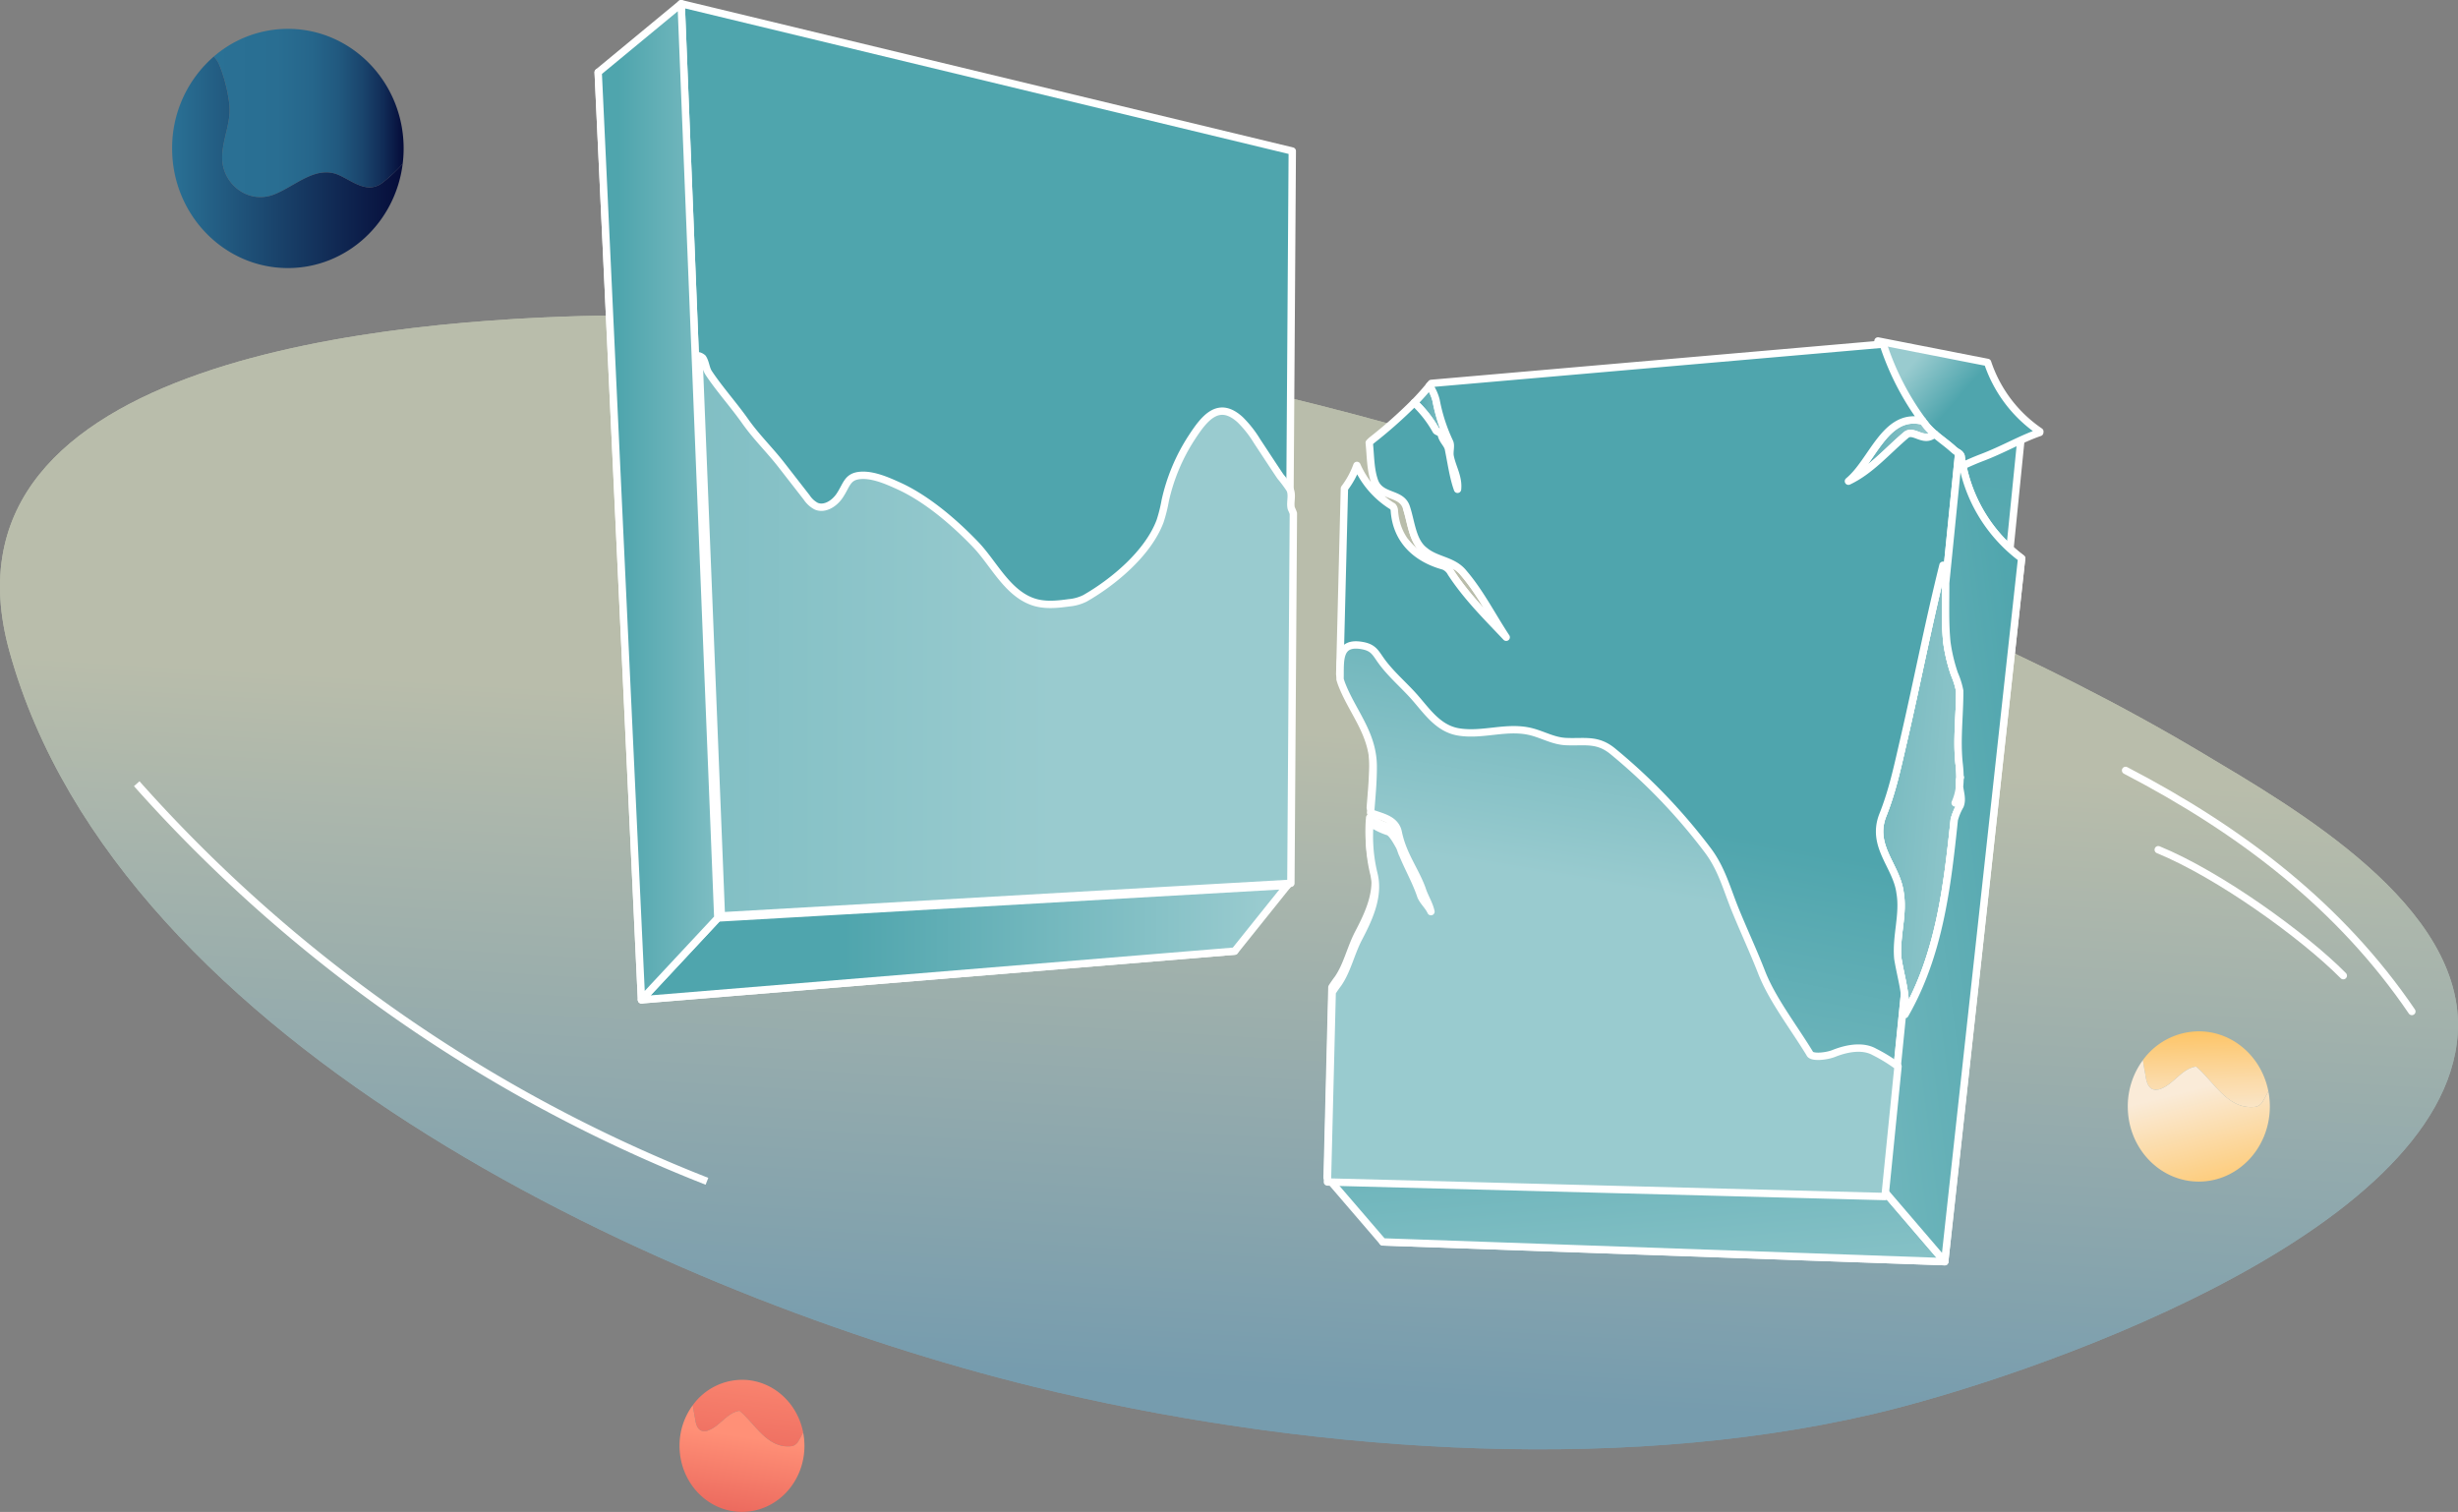 <svg xmlns="http://www.w3.org/2000/svg" xmlns:xlink="http://www.w3.org/1999/xlink" width="636.001" height="391.244" viewBox="0 0 636.001 391.244">
  <rect x="0" y="0" width="636.001" height="391.244" fill="#808080" stroke="none"/>
  <defs>
    <linearGradient id="linear-gradient" x1="0.505" y1="0.372" x2="0.453" y2="0.951" gradientUnits="objectBoundingBox">
      <stop offset="0" stop-color="#b9bdab"/>
      <stop offset="1" stop-color="#769cae"/>
    </linearGradient>
    <clipPath id="clip-path">
      <path id="Path_3" data-name="Path 3" d="M5375,529.046c2.156-33.085-42.465-58.573-65.991-72.625-42.539-25.407-89.041-44.462-135.527-61.293-88.679-32.107-184.213-53.743-279.007-51.948-51.242.971-174.17,10.2-152.968,86.861,28.457,102.894,172.007,167.5,264.873,190.27,67.62,16.582,149.316,22.984,217.228,7.148C5262.39,618.413,5371.58,581.425,5375,529.046Z" transform="translate(-4739.071 -343.076)" fill="url(#linear-gradient)"/>
    </clipPath>
    <linearGradient id="linear-gradient-3" x1="0.501" y1="0.491" x2="0.457" y2="0.895" xlink:href="#linear-gradient"/>
    <linearGradient id="linear-gradient-4" y1="0.5" x2="1" y2="0.5" gradientUnits="objectBoundingBox">
      <stop offset="0" stop-color="#4fa5ad"/>
      <stop offset="1" stop-color="#99cbcf"/>
    </linearGradient>
    <linearGradient id="linear-gradient-5" x1="0.574" y1="0.838" x2="0.596" y2="0.969" xlink:href="#linear-gradient-4"/>
    <linearGradient id="linear-gradient-6" x1="0.313" x2="0.96" xlink:href="#linear-gradient-4"/>
    <linearGradient id="linear-gradient-7" x1="0.172" x2="1.45" xlink:href="#linear-gradient-4"/>
    <linearGradient id="linear-gradient-8" x1="-1.244" x2="0.595" xlink:href="#linear-gradient-4"/>
    <linearGradient id="linear-gradient-9" x1="0.739" y1="-0.869" x2="-1.309" y2="12.402" xlink:href="#linear-gradient-4"/>
    <linearGradient id="linear-gradient-10" x1="0.304" y1="0.498" x2="0.101" y2="0.285" xlink:href="#linear-gradient-4"/>
    <linearGradient id="linear-gradient-11" x1="-1.261" y1="-0.251" x2="1.31" y2="0.816" xlink:href="#linear-gradient-4"/>
    <linearGradient id="linear-gradient-12" x1="0.001" x2="0.999" xlink:href="#linear-gradient-4"/>
    <linearGradient id="linear-gradient-19" x1="0.46" y1="0.551" x2="0.368" y2="1.18" xlink:href="#linear-gradient-4"/>
    <linearGradient id="linear-gradient-20" x1="-0.858" y1="-1.514" x2="1.499" y2="1.938" xlink:href="#linear-gradient-4"/>
    <linearGradient id="linear-gradient-22" x1="0.977" y1="0.133" x2="-1.321" y2="1.86" xlink:href="#linear-gradient-4"/>
    <linearGradient id="linear-gradient-23" x1="0.624" y1="-0.2" x2="0.512" y2="0.445" xlink:href="#linear-gradient-4"/>
    <linearGradient id="linear-gradient-24" y1="0.5" x2="1" y2="0.5" gradientUnits="objectBoundingBox">
      <stop offset="0" stop-color="#2a7195"/>
      <stop offset="0.333" stop-color="#296e92"/>
      <stop offset="0.513" stop-color="#26668b"/>
      <stop offset="0.657" stop-color="#21597f"/>
      <stop offset="0.781" stop-color="#1a456d"/>
      <stop offset="0.891" stop-color="#112c57"/>
      <stop offset="0.992" stop-color="#060e3b"/>
      <stop offset="1" stop-color="#060c39"/>
    </linearGradient>
    <linearGradient id="linear-gradient-25" y1="0.5" x2="1" y2="0.5" gradientUnits="objectBoundingBox">
      <stop offset="0" stop-color="#2a7195"/>
      <stop offset="1" stop-color="#060c39"/>
    </linearGradient>
    <linearGradient id="linear-gradient-26" x1="0.52" y1="1.229" x2="0.471" y2="-0.352" gradientUnits="objectBoundingBox">
      <stop offset="0" stop-color="#faebd8"/>
      <stop offset="0.137" stop-color="#fae6ca"/>
      <stop offset="0.393" stop-color="#fbdaa7"/>
      <stop offset="0.737" stop-color="#fdc76e"/>
      <stop offset="1" stop-color="#ffb83f"/>
    </linearGradient>
    <linearGradient id="linear-gradient-27" x1="0.455" y1="0.242" x2="0.827" y2="1.483" gradientUnits="objectBoundingBox">
      <stop offset="0" stop-color="#faebd8"/>
      <stop offset="1" stop-color="#ffb83f"/>
    </linearGradient>
    <linearGradient id="linear-gradient-28" x1="0.713" y1="-0.573" x2="0.336" y2="1.476" gradientUnits="objectBoundingBox">
      <stop offset="0" stop-color="#ff9077"/>
      <stop offset="1" stop-color="#e9645a"/>
    </linearGradient>
    <linearGradient id="linear-gradient-29" x1="0.516" y1="0.293" x2="0.373" y2="1.104" xlink:href="#linear-gradient-28"/>
  </defs>
  <g id="luke9" transform="translate(-4739.074 -210.647)">
    <g id="Group_2" data-name="Group 2" transform="translate(4739.071 292.212)">
      <path id="Path_2" data-name="Path 2" d="M5375,529.046c2.156-33.085-42.465-58.573-65.991-72.625-42.539-25.407-89.041-44.462-135.527-61.293-88.679-32.107-184.213-53.743-279.007-51.948-51.242.971-174.17,10.2-152.968,86.861,28.457,102.894,172.007,167.5,264.873,190.27,67.62,16.582,149.316,22.984,217.228,7.148C5262.39,618.413,5371.58,581.425,5375,529.046Z" transform="translate(-4739.071 -343.076)" fill="url(#linear-gradient)"/>
      <g id="Group_1" data-name="Group 1" clip-path="url(#clip-path)">
        <rect id="Rectangle_1" data-name="Rectangle 1" width="747.807" height="420.641" transform="translate(-73.322 -101.468)" fill="url(#linear-gradient-3)"/>
      </g>
    </g>
    <g id="Group_4" data-name="Group 4" transform="translate(4893.856 211.6)">
      <path id="Path_4" data-name="Path 4" d="M5156.21,467.979l-153.491,12.6-11.2-240.024,165.158,35.19Z" transform="translate(-4991.521 -222.8)" stroke="#fff" stroke-linecap="round" stroke-linejoin="round" stroke-width="1.906" fill="url(#linear-gradient-4)"/>
      <path id="Path_5" data-name="Path 5" d="M5183.38,439.778,5036.02,448.2l-9.481-236.6,158.123,38.132Z" transform="translate(-5005.068 -211.6)" stroke="#fff" stroke-linecap="round" stroke-linejoin="round" stroke-width="1.906" fill="url(#linear-gradient-5)"/>
      <path id="Path_6" data-name="Path 6" d="M5029.54,592.174l-19.753,21.173,153.491-12.6,13.624-17Z" transform="translate(-4998.587 -355.572)" stroke="#fff" stroke-linecap="round" stroke-linejoin="round" stroke-width="1.906" fill="url(#linear-gradient-6)"/>
      <path id="Path_7" data-name="Path 7" d="M5012.99,211.6l-21.472,17.75,11.2,240.024,19.753-21.173Z" transform="translate(-4991.521 -211.6)" stroke="#fff" stroke-linecap="round" stroke-linejoin="round" stroke-width="1.906" fill="url(#linear-gradient-7)"/>
      <g id="Group_3" data-name="Group 3" transform="translate(26.055 91.139)">
        <path id="Path_8" data-name="Path 8" d="M5186.9,394.684a35.3,35.3,0,0,0-2.413-3.23c-2.044-3.028-4.031-6.1-6.047-9.141a28.7,28.7,0,0,0-4.366-5.548c-5.569-5.076-9.191-.522-12.5,4.548a49.46,49.46,0,0,0-6.894,16.38,39.1,39.1,0,0,1-1.326,5.315c-3.086,8.274-12.037,15.742-19.43,19.972a11.533,11.533,0,0,1-4.2,1.165c-3.107.433-6.354.747-9.316-.291-6.686-2.342-10.155-9.956-14.761-14.766-5.5-5.739-12.622-11.869-19.883-15.179-2.873-1.31-6.565-2.946-9.8-2.747-3.649.223-3.644,2.527-5.6,5.367-1.342,1.944-3.82,3.537-5.991,2.608a6.723,6.723,0,0,1-2.462-2.254l-6.6-8.483c-2.944-3.784-6.426-7.144-9.312-11.234-2.987-4.236-6.568-8.187-9.427-12.476-.779-1.169-.779-2.727-1.558-3.9a2.668,2.668,0,0,0-.992-.551l5.807,144.908,147.362-8.424.644-95.713a10.79,10.79,0,0,0-.533-1.272c-.383-1.533.3-3.159-.23-4.671a3.142,3.142,0,0,0-.172-.383Z" transform="translate(-5034.016 -360.244)" stroke="#fff" stroke-linecap="round" stroke-linejoin="round" stroke-width="1.906" fill="url(#linear-gradient-8)"/>
      </g>
    </g>
    <g id="Group_7" data-name="Group 7" transform="translate(5082.452 298.88)">
      <path id="Path_9" data-name="Path 9" d="M5552.09,399.118a59.164,59.164,0,0,0-15.379,9.657,56.556,56.556,0,0,0-12.828,15.59l-.3,4.063,38.68-1.943,3.406-33.912C5561.23,394.267,5557.04,397.053,5552.09,399.118Z" transform="translate(-5385.953 -368.892)" stroke="#fff" stroke-linecap="round" stroke-linejoin="round" stroke-width="1.906" fill="url(#linear-gradient-9)"/>
      <path id="Path_10" data-name="Path 10" d="M5538.39,393.833a67.251,67.251,0,0,1,17.09-9.657c5.5-2.064,10.161-4.851,15.087-6.546l.027-.242a34.96,34.96,0,0,1-13.523-17.877l-28.359-5.561-4.58,55.472a58.325,58.325,0,0,1,14.258-15.589Z" transform="translate(-5386.164 -353.951)" stroke="#fff" stroke-linecap="round" stroke-linejoin="round" stroke-width="1.906" fill="url(#linear-gradient-10)"/>
      <g id="Group_5" data-name="Group 5" transform="translate(0 0.814)">
        <path id="Path_11" data-name="Path 11" d="M5551.82,510.113a13.8,13.8,0,0,0,1.133-4.239,5.239,5.239,0,0,1,.123-2,30.684,30.684,0,0,0-.214-3.764c-.712-6.347.159-12.536.137-18.978a20.582,20.582,0,0,0-1.388-4.422,43.68,43.68,0,0,1-1.936-8.164c-.574-5.755-.219-11.584-.329-17.419-.183-.5.205-2.05-.678-2.51-3.836,15.392-6.668,30.237-10.184,45.365-1.542,6.616-2.824,12.935-5.46,19.482-2.972,7.924,3.646,13.013,4.532,19.847,1,5.626-1.107,11.253-.576,17.059.817,5.085,2.361,9.462,1.854,14.511,8.89-15.5,10.933-32.924,12.758-50.416a15.046,15.046,0,0,1,1.521-3.66c.638-1.66.015-3.289-.16-4.933a13.785,13.785,0,0,1-1.133,4.241Z" transform="translate(-5389.31 -391.388)" stroke="#fff" stroke-linecap="round" stroke-linejoin="round" stroke-width="1.906" fill="url(#linear-gradient-11)"/>
        <path id="Path_12" data-name="Path 12" d="M5565.98,540.739a19.7,19.7,0,0,0,.123-2,5.25,5.25,0,0,0-.123,2Z" transform="translate(-5402.339 -426.254)" stroke="#fff" stroke-linecap="round" stroke-linejoin="round" stroke-width="1.906" fill="url(#linear-gradient-12)"/>
        <path id="Path_13" data-name="Path 13" d="M5351.29,403.954l-.1.008a50.165,50.165,0,0,0,1.83,7.716C5353.3,408.83,5351.95,406.483,5351.29,403.954Z" transform="translate(-5319.256 -374.109)" stroke="#fff" stroke-linecap="round" stroke-linejoin="round" stroke-width="1.906" fill="url(#linear-gradient-4)"/>
        <path id="Path_14" data-name="Path 14" d="M5519.12,403.708c5.745-2.718,9.887-7.677,14.928-11.957,1.768-1.441,4.056,1.53,6.516.3a4.926,4.926,0,0,0,.9-.515,18.558,18.558,0,0,1-2.062-2.021c-.191-.246-.381-.5-.57-.745l-7.526.572C5526.5,392.532,5523.59,400.044,5519.12,403.708Z" transform="translate(-5384.227 -368.235)" stroke="#fff" stroke-linecap="round" stroke-linejoin="round" stroke-width="1.906" fill="url(#linear-gradient-4)"/>
        <path id="Path_15" data-name="Path 15" d="M5472.27,397.614c-.158-.774-1.528-1.2-2.161-1.941-1.454-1.3-3.134-2.475-4.654-3.777a4.927,4.927,0,0,1-.9.515c-2.459,1.229-4.748-1.741-6.516-.3-5.042,4.28-9.184,9.239-14.929,11.957,4.465-3.663,7.377-11.176,12.186-14.366l-115.051,8.738c.664,2.529,2.018,4.876,1.724,7.724a50.161,50.161,0,0,1-1.829-7.716l-10.861.825-.4,12.049c1.142,3.7,1.5,8.369,4.511,10.688,3.158,2.682,7.454,2.418,10.183,5.855,4.3,5.022,7.327,11.067,10.983,16.59-4.9-5.218-10.016-10.184-14.253-16.634a3.712,3.712,0,0,0-1.971-1.8,18.042,18.042,0,0,1-9.736-6.119l-2.4,72.688a4.836,4.836,0,0,1,.354,1.1c1.173,5.776,4.354,9.715,6.134,14.563.7,2.2,1.814,3.73,2.318,5.929-.724-1.534-1.862-2.4-2.586-3.935-1.231-3.741-3.253-7.253-4.693-10.781-.368-.66-.533-1.548-.9-2.208-.218-.391-.469-.84-.738-1.289l-3.456,104.962,145.39,5.109,19.9-182a39.916,39.916,0,0,1-15.653-26.426Zm-.253,90.4a15.047,15.047,0,0,0-1.52,3.66c-1.827,17.492-3.869,34.919-12.759,50.416.508-5.049-1.036-9.426-1.853-14.511-.531-5.806,1.575-11.434.576-17.059-.887-6.834-7.5-11.924-4.532-19.847,2.637-6.548,3.919-12.867,5.461-19.482,3.516-15.127,6.348-29.973,10.184-45.365.883.46.5,2.01.678,2.51.11,5.835-.245,11.664.329,17.419a43.684,43.684,0,0,0,1.935,8.164,20.61,20.61,0,0,1,1.388,4.422c.022,6.442-.848,12.631-.136,18.978a30.59,30.59,0,0,1,.213,3.764c.034-.119.071-.239.117-.357-.046.119-.083.238-.117.357a19.98,19.98,0,0,1-.124,2c.172,1.642.792,3.271.152,4.931Z" transform="translate(-5308.213 -368.596)" stroke="#fff" stroke-linecap="round" stroke-linejoin="round" stroke-width="1.906" fill="url(#linear-gradient-4)"/>
        <path id="Path_16" data-name="Path 16" d="M5329.91,564.38c1.439,3.528,3.462,7.04,4.693,10.781.724,1.535,1.862,2.4,2.586,3.935-.5-2.2-1.618-3.729-2.318-5.929-1.779-4.847-4.961-8.787-6.134-14.563a4.887,4.887,0,0,0-.354-1.1l-.111,3.374c.269.449.52.9.738,1.289C5329.38,562.832,5329.54,563.72,5329.91,564.38Z" transform="translate(-5310.394 -433.514)" stroke="#fff" stroke-linecap="round" stroke-linejoin="round" stroke-width="1.906" fill="url(#linear-gradient-4)"/>
        <path id="Path_17" data-name="Path 17" d="M5341.48,384.316c.189.479,1.019.413,1.406,1.124.351,1.7,1.766,2.579,1.917,4.048.7,3.394,1.178,7.042,2.3,10.144.332-3.209-1.43-5.779-1.938-8.693-.16-1.22.3-2.489-.076-3.448a44.571,44.571,0,0,1-3.535-10.876,12.242,12.242,0,0,0-1.715-3.8q-1.882,2.3-3.936,4.392a29.189,29.189,0,0,1,5.578,7.109Z" transform="translate(-5313.343 -362.062)" stroke="#fff" stroke-linecap="round" stroke-linejoin="round" stroke-width="1.906" fill="url(#linear-gradient-4)"/>
        <path id="Path_18" data-name="Path 18" d="M5537.9,387.478c-9.386-1.9-12.6,10.578-18.781,15.654,5.745-2.718,9.887-7.677,14.928-11.957,1.768-1.441,4.056,1.53,6.516.3a4.932,4.932,0,0,0,.9-.515,18.593,18.593,0,0,1-2.061-2.021q-.556-.713-1.091-1.441a1.392,1.392,0,0,1-.412-.02Z" transform="translate(-5384.227 -367.66)" stroke="#fff" stroke-linecap="round" stroke-linejoin="round" stroke-width="1.906" fill="url(#linear-gradient-4)"/>
        <path id="Path_19" data-name="Path 19" d="M5448.29,457.873c3.516-15.127,6.348-29.973,10.184-45.365.883.46.5,2.01.678,2.51q.019,1.049.021,2.1l3.369-33.61a9.337,9.337,0,0,1-1.534-1.151c-1.455-1.3-3.134-2.475-4.654-3.777a4.941,4.941,0,0,1-.9.515c-2.459,1.229-4.748-1.741-6.516-.3-5.042,4.28-9.183,9.239-14.928,11.957,6.187-5.076,9.4-17.555,18.781-15.655a1.392,1.392,0,0,0,.41.02,69.948,69.948,0,0,1-10.2-19.839l-116.918,10.166c-.158.2-.319.391-.479.587a12.252,12.252,0,0,1,1.715,3.8,44.548,44.548,0,0,0,3.535,10.876c.378.959-.083,2.228.077,3.448.509,2.914,2.27,5.484,1.938,8.693-1.119-3.1-1.6-6.75-2.3-10.144-.151-1.469-1.566-2.346-1.917-4.048-.387-.711-1.217-.644-1.406-1.124a29.182,29.182,0,0,0-5.58-7.109,119.987,119.987,0,0,1-10.882,9.655,6.848,6.848,0,0,0-.767.724c.37,3.447.279,7.07,1.466,10.188,1.7,3.994,6.81,2.659,8.109,6.445s1.533,8.819,4.7,11.258c3.158,2.682,7.453,2.418,10.183,5.855,4.3,5.022,7.327,11.067,10.983,16.59-4.9-5.218-10.016-10.184-14.253-16.634a3.71,3.71,0,0,0-1.972-1.8c-6.44-1.76-12.16-6.189-12.71-14.332.015-.484-.368-1.182-.571-1.168a23.483,23.483,0,0,1-9.119-10.533,22.388,22.388,0,0,1-3.235,5.95l-1.21,48.1q.171.559.363,1.12c2.745,7.229,8.076,12.734,8.219,21.149.047,4.1-.379,8.2-.678,12.266a1.586,1.586,0,0,0,.311.137c2.887,1.043,6.185,1.63,6.856,4.973,1.173,5.776,4.354,9.715,6.134,14.563.7,2.2,1.814,3.73,2.318,5.929-.723-1.534-1.862-2.4-2.586-3.935-1.231-3.741-3.253-7.253-4.693-10.781-.368-.66-.533-1.548-.9-2.208-.737-1.322-1.841-3.306-2.8-3.73a17.731,17.731,0,0,1-4.8-2.374,41.229,41.229,0,0,0,.981,13.114c1.555,5.918-1.316,11.864-3.948,16.89-2.011,3.906-2.887,8.212-5.245,11.645-.542.714-1.066,1.464-1.562,2.242l-1.236,49.1,144.272,3.762,5.124-51.116c-.393-3.022-1.206-5.973-1.727-9.211-.531-5.806,1.575-11.434.576-17.059-.887-6.834-7.5-11.924-4.532-19.847C5445.46,470.808,5446.75,464.489,5448.29,457.873Z" transform="translate(-5299.113 -355.278)" stroke="#fff" stroke-linecap="round" stroke-linejoin="round" stroke-width="1.906" fill="url(#linear-gradient-19)"/>
        <path id="Path_20" data-name="Path 20" d="M5443.38,710.592l15.541,18.129-145.39-5.109-14.422-16.782Z" transform="translate(-5299.113 -491.281)" stroke="#fff" stroke-linecap="round" stroke-linejoin="round" stroke-width="1.906" fill="url(#linear-gradient-20)"/>
        <path id="Path_21" data-name="Path 21" d="M5565.98,540.739a19.7,19.7,0,0,0,.123-2,5.25,5.25,0,0,0-.123,2Z" transform="translate(-5402.339 -426.254)" stroke="#fff" stroke-linecap="round" stroke-linejoin="round" stroke-width="1.906" fill="url(#linear-gradient-12)"/>
        <path id="Path_22" data-name="Path 22" d="M5554.2,402.108a1.438,1.438,0,0,0-.627-.789l-3.37,33.61c.017,5.134-.2,10.255.308,15.32a43.724,43.724,0,0,0,1.935,8.164,20.58,20.58,0,0,1,1.388,4.422c.022,6.442-.848,12.631-.136,18.978a30.59,30.59,0,0,1,.213,3.764c.034-.119.071-.239.117-.357-.046.119-.083.238-.117.357a19.7,19.7,0,0,1-.123,2c.174,1.643.8,3.273.159,4.933a15.046,15.046,0,0,0-1.52,3.66c-1.827,17.492-3.869,34.919-12.759,50.416a22.885,22.885,0,0,0-.127-5.3l-5.124,51.116,15.541,18.129,19.9-182a39.919,39.919,0,0,1-15.658-26.423Z" transform="translate(-5390.143 -373.09)" stroke="#fff" stroke-linecap="round" stroke-linejoin="round" stroke-width="1.906" fill="url(#linear-gradient-22)"/>
      </g>
      <g id="Group_6" data-name="Group 6" transform="translate(0.085 78.667)">
        <path id="Path_23" data-name="Path 23" d="M5430.28,587.96c-1.947.779-5.842,1.169-6.231,0-4.284-7.011-9.737-14.021-12.463-21.032-2.093-5.383-4.542-10.61-6.728-15.954-2.289-5.595-3.549-10.757-7.213-15.619a149.517,149.517,0,0,0-24.572-25.6c-4.016-3.292-7.3-2.279-12.091-2.5-3.162-.145-5.685-1.643-8.689-2.467-6.416-1.758-12.758,1.055-19.173-.039-5.5-.938-8.418-5.853-11.915-9.65-2.594-2.817-5.568-5.408-7.847-8.494-1.564-2.117-2.022-3.574-4.839-4.142-6.712-1.354-5.88,4.033-6,8.662q.171.56.363,1.12c2.746,7.229,8.076,12.734,8.219,21.148.047,4.1-.378,8.2-.679,12.266a1.643,1.643,0,0,0,.312.136c2.886,1.044,6.185,1.63,6.856,4.974,1.173,5.775,4.354,9.715,6.133,14.562.7,2.2,1.815,3.73,2.319,5.929-.724-1.533-1.862-2.4-2.586-3.935-1.231-3.74-3.253-7.252-4.693-10.781-.368-.66-.533-1.548-.9-2.209-.736-1.322-1.842-3.3-2.8-3.729a17.715,17.715,0,0,1-4.8-2.375,41.214,41.214,0,0,0,.98,13.114c1.556,5.918-1.315,11.865-3.946,16.89-2.012,3.906-2.887,8.212-5.246,11.645-.542.714-1.066,1.465-1.563,2.242l-1.235,49.1,144.271,3.763,3.375-33.662a40.837,40.837,0,0,0-6.1-3.761C5438.07,586.013,5434.18,586.4,5430.28,587.96Z" transform="translate(-5299.252 -482.254)" stroke="#fff" stroke-linecap="round" stroke-linejoin="round" stroke-width="1.906" fill="url(#linear-gradient-23)"/>
      </g>
    </g>
    <g id="Group_8" data-name="Group 8" transform="translate(4783.609 218.114)">
      <path id="Path_24" data-name="Path 24" d="M4830.78,231.7a39.72,39.72,0,0,1,2.479,9.638c.688,4.819-1.652,9.087-1.79,13.768-.276,7.022,6.471,12.529,13.217,10.051,5.507-2.065,10.739-7.573,16.659-5.232,3.718,1.514,7.711,5.37,11.841,1.928a40.893,40.893,0,0,0,4.979-4.71,32.081,32.081,0,0,0,.245-3.968c0-17.1-13.41-30.952-29.95-30.952a29.252,29.252,0,0,0-19.182,7.181A6.5,6.5,0,0,1,4830.78,231.7Z" transform="translate(-4818.506 -222.225)" fill="url(#linear-gradient-24)"/>
      <path id="Path_25" data-name="Path 25" d="M4866.39,266.386c-4.13,3.442-8.124-.413-11.841-1.928-5.92-2.341-11.152,3.167-16.66,5.232-6.747,2.478-13.493-3.029-13.217-10.051.137-4.681,2.479-8.949,1.79-13.768a39.7,39.7,0,0,0-2.478-9.638,6.508,6.508,0,0,0-1.5-2.3,31.3,31.3,0,0,0-10.771,23.771c0,17.094,13.41,30.952,29.952,30.952,15.24,0,27.821-11.764,29.706-26.985a40.958,40.958,0,0,1-4.981,4.715Z" transform="translate(-4811.711 -226.756)" fill="url(#linear-gradient-25)"/>
    </g>
    <g id="Group_9" data-name="Group 9" transform="translate(5289.627 477.536)">
      <path id="Path_26" data-name="Path 26" d="M5647.65,660.33c3.629-1.127,5.757-5.382,9.512-5.883,4.756,4.006,8.261,11.39,15.521,10.389a2.993,2.993,0,0,0,1.877-1.627,25.584,25.584,0,0,0,1.3-2.4c-1.728-8.838-9.128-15.482-18-15.482a18.005,18.005,0,0,0-14.454,7.432c.17,1.237.378,2.468.614,3.686C5644.27,658.077,5644.65,661.082,5647.65,660.33Z" transform="translate(-5639.485 -645.332)" fill="url(#linear-gradient-26)"/>
      <path id="Path_27" data-name="Path 27" d="M5672.09,667.9a3,3,0,0,1-1.877,1.627c-7.26,1-10.764-6.383-15.52-10.389-3.755.5-5.883,4.756-9.513,5.883-3,.751-3.38-2.253-3.63-3.88-.236-1.218-.443-2.449-.613-3.686a20.072,20.072,0,0,0-3.924,12.006c0,10.735,8.228,19.438,18.378,19.438s18.377-8.7,18.377-19.438a20.619,20.619,0,0,0-.38-3.957A25.489,25.489,0,0,1,5672.09,667.9Z" transform="translate(-5637.01 -650.021)" fill="url(#linear-gradient-27)"/>
    </g>
    <g id="Group_10" data-name="Group 10" transform="translate(4914.904 567.705)">
      <path id="Path_28" data-name="Path 28" d="M5035.21,805.583c3.191-.99,5.063-4.733,8.364-5.173,4.183,3.522,7.265,10.016,13.648,9.136a2.635,2.635,0,0,0,1.651-1.431,22.383,22.383,0,0,0,1.139-2.107c-1.519-7.771-8.026-13.613-15.825-13.613a15.833,15.833,0,0,0-12.709,6.535c.148,1.088.333,2.17.54,3.242C5032.24,803.6,5032.57,806.244,5035.21,805.583Z" transform="translate(-5028.026 -792.395)" fill="url(#linear-gradient-28)"/>
      <path id="Path_29" data-name="Path 29" d="M5056.69,812.238a2.635,2.635,0,0,1-1.651,1.431c-6.383.88-9.465-5.613-13.648-9.136-3.3.44-5.173,4.183-8.364,5.173-2.642.66-2.972-1.981-3.192-3.411-.207-1.072-.391-2.154-.54-3.242a17.654,17.654,0,0,0-3.451,10.558c0,9.44,7.235,17.093,16.161,17.093s16.16-7.653,16.16-17.093a18.137,18.137,0,0,0-.335-3.48,22.371,22.371,0,0,1-1.14,2.107Z" transform="translate(-5025.849 -796.518)" fill="url(#linear-gradient-29)"/>
    </g>
    <path id="Path_30" data-name="Path 30" d="M4796.78,540.816A386.339,386.339,0,0,0,4944.319,643.7" transform="translate(-22.325 -127.363)" fill="none" stroke="#fff" stroke-miterlimit="10" stroke-width="1.906"/>
    <path id="Path_31" data-name="Path 31" d="M5710.16,597.584c-18.37-27.024-43.9-46.69-74.075-62.382" transform="translate(-347.024 -125.191)" fill="none" stroke="#fff" stroke-linecap="round" stroke-linejoin="round" stroke-width="1.906"/>
    <path id="Path_32" data-name="Path 32" d="M5697.75,601.261c-10.3-10.4-32.181-26.165-47.881-32.591" transform="translate(-352.356 -138.138)" fill="none" stroke="#fff" stroke-linecap="round" stroke-linejoin="round" stroke-width="1.906"/>
  </g>
</svg>
